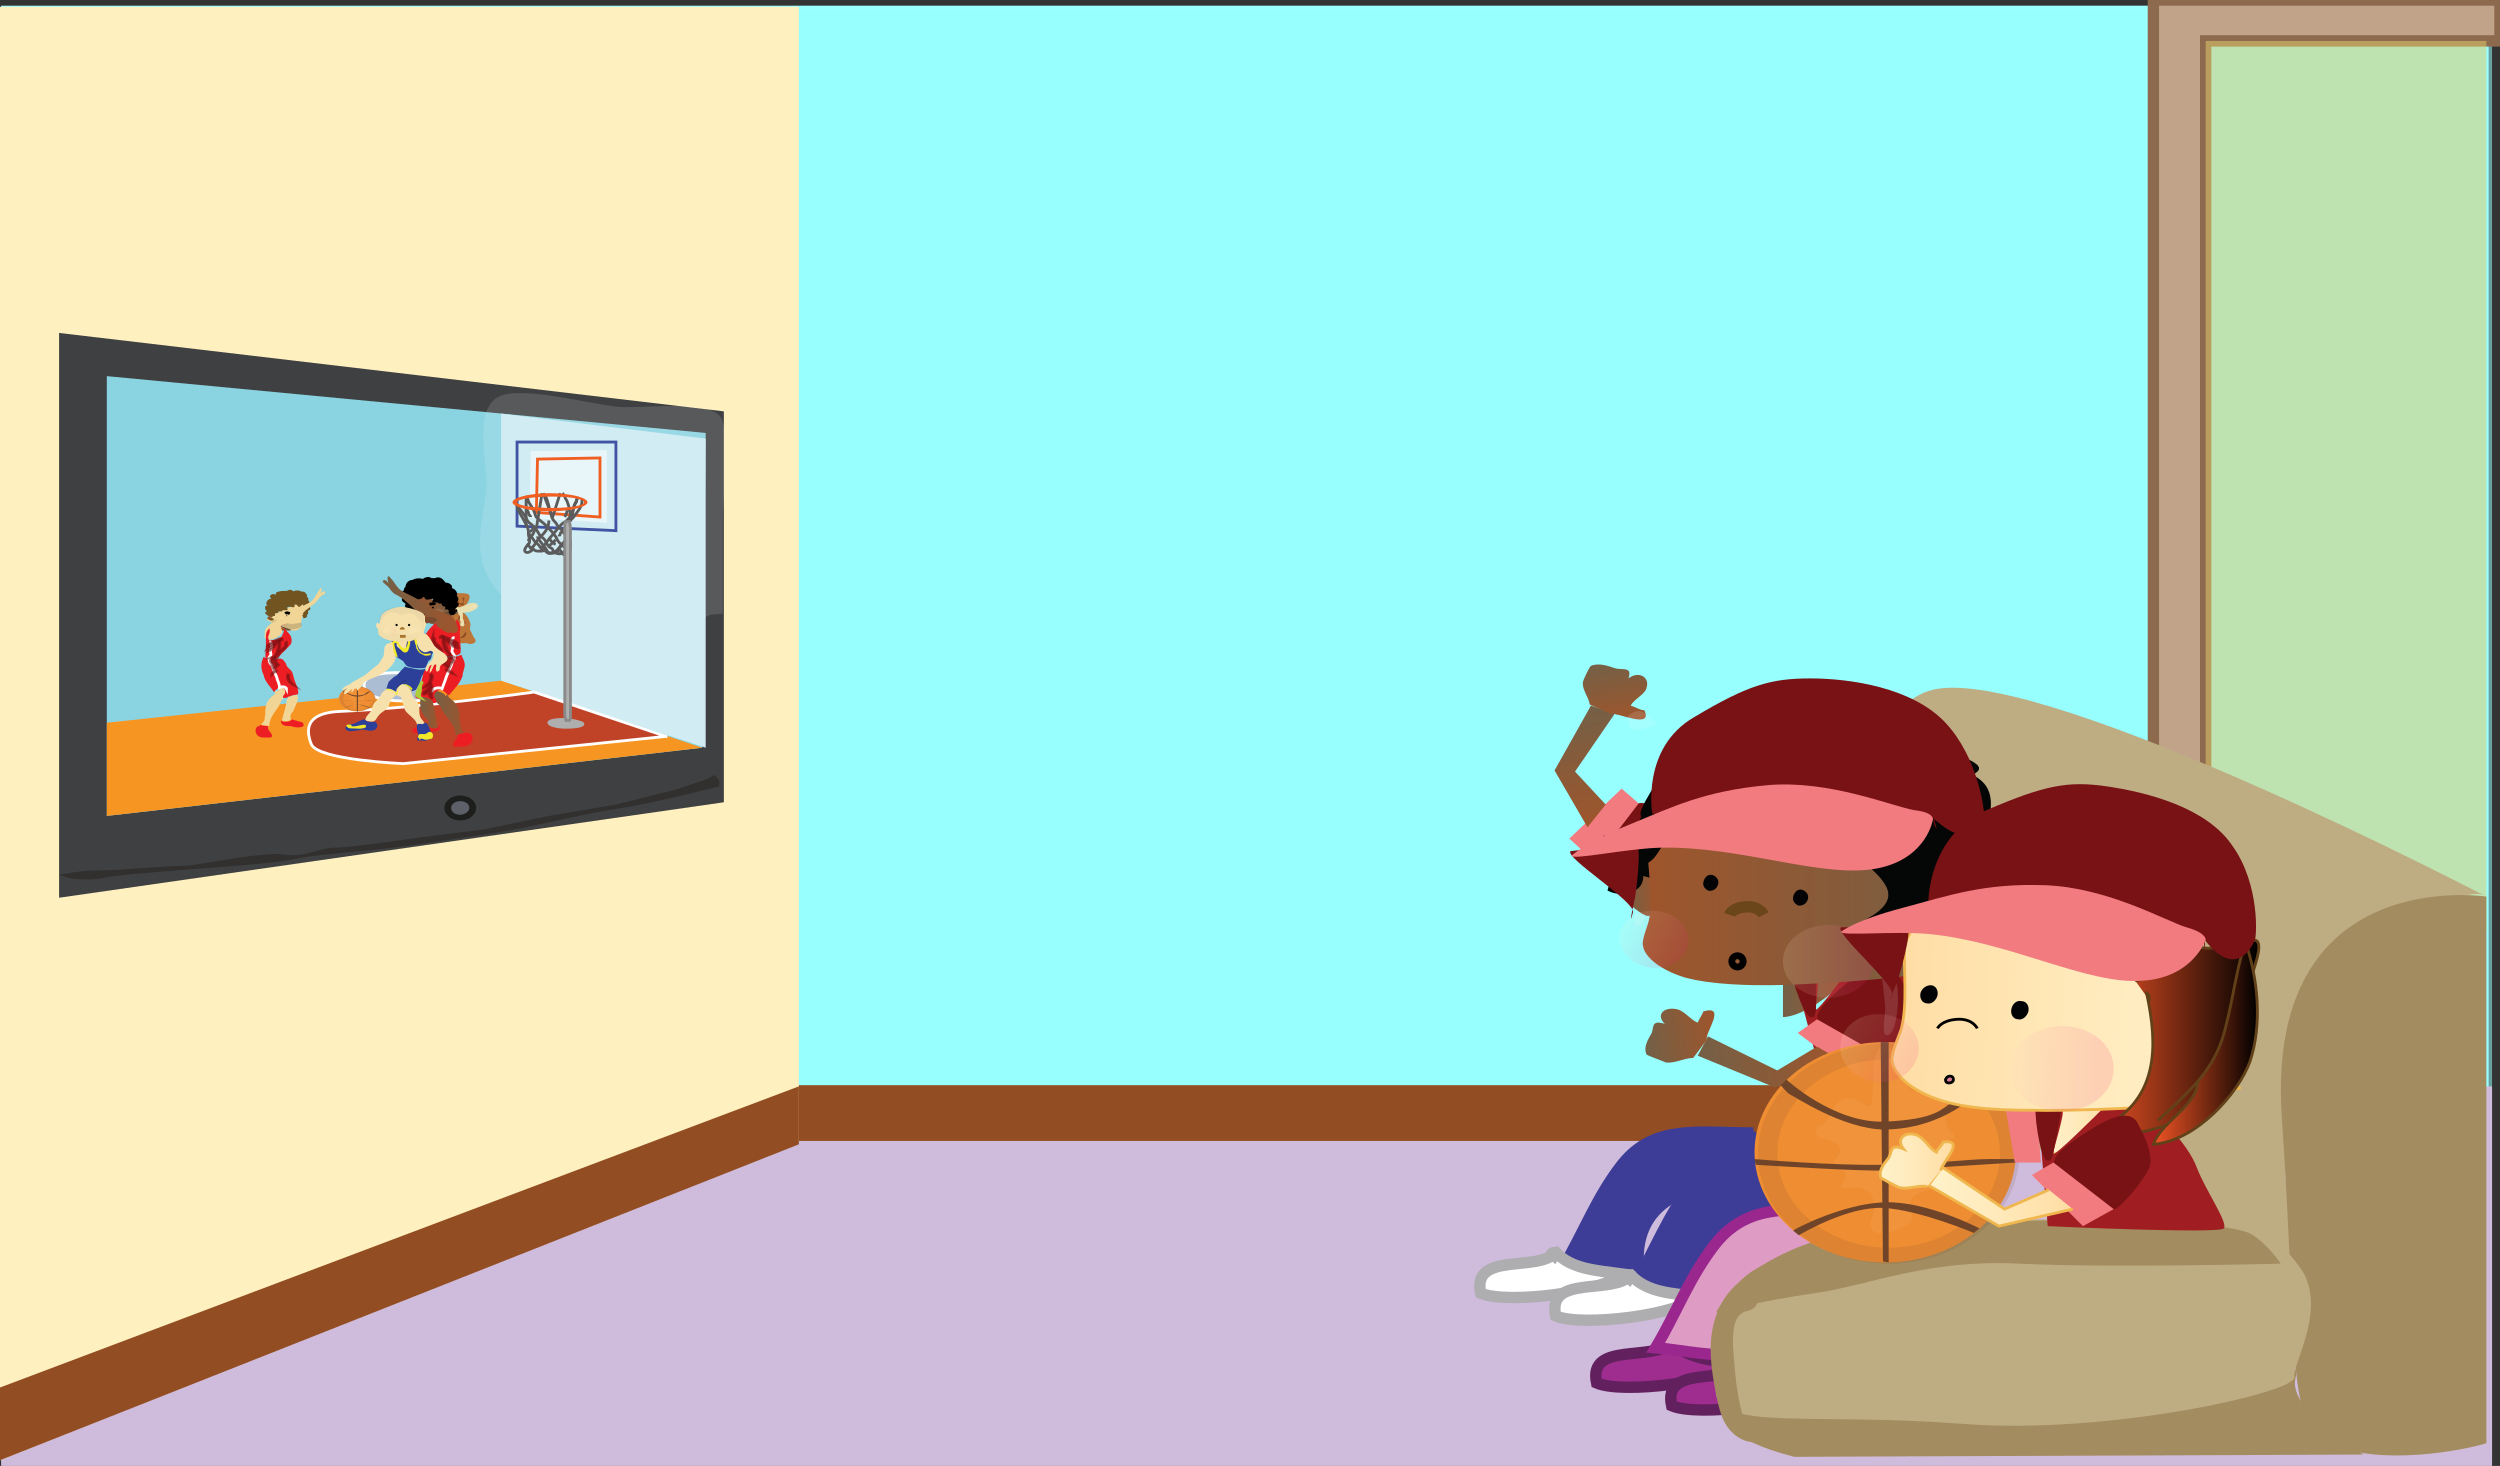 <svg xmlns="http://www.w3.org/2000/svg" version="1.0" viewBox="0 0 220 129"><rect x="0" y="0" width="220" height="129" fill="#333333" stroke="none"/><switch><g><g fill="#9FF"><path d="M.4.7h218.4v127.7H.4z"/><path d="M219 128.6H.1V.5H219v128.1zM.7 128.2h217.9V.9H.7v127.3z"/><path d="M.9.9h218.4v127.7H.9z" opacity=".54"/></g><path fill="#CFBBDB" d="M.1 95.6h219.2V129H.1z"/><path fill="#924E22" d="M218.6 100.4H70.3l-.9-4.9h149.2z"/><path fill="#FFF0BF" d="M70.3 100.4L0 128.5V.6h70.3z"/><path fill="#3F4042" d="M63.7 36.2L5.2 29.3V79l58.5-8.4z"/><path fill="#8AD3E1" d="M9.4 33.1v38.7l52.4-6 .3-27.7z"/><path fill="#31302E" d="M63.3 68.7v.5s-5.9 1.5-8.6 1.9c-2.7.4-7.4 1.5-8.9 1.8-1.5.3-7.5 1.2-10.5 1.6-2.9.4-7.7.7-9.4 1.1-1.7.4-8.1.8-10.4 1-2.3.2-5.4.4-6.6.7-1.2.2-2.7 0-2.7 0l-1-.3s1.6-.4 3.5-.4c1.8 0 5.5-.4 7.4-.4 1.8-.1 7.1-1.3 8.9-1 1.9.3 3-.6 4.4-.6 1.4 0 7.5-.9 7.5-.9l5.6-.7 5.8-1.2 5.9-1 5.2-1.3 2.7-.9.8-.4.4.5z"/><path fill="#FFF" d="M62.5 54.1c-3.6 1.7-5.1 2.2-9.5 1.4-3.8-.8-8-1.3-9.8-4.3-1.7-2.8-.7-5.3-.4-8.2.2-1.9-1.3-6.9 1.1-8.1 1.9-1 8.2.7 10.5.9 2.2.2 7.9-.7 9 .9.9 1.2.2 7.3.2 8.9V54" opacity=".13"/><ellipse cx="40.5" cy="71.1" fill="#1E1E1D" rx="1.4" ry="1.1"/><path fill="#5D6069" d="M39.7 71.1c0 .4.4.6.8.6s.8-.3.8-.6c0-.4-.4-.6-.8-.6-.5 0-.8.3-.8.6z"/><path fill="#F79522" d="M9.4 71.8l52.4-6-17.7-5.9-34.7 3.7z"/><path fill="#D1ECF2" d="M44.1 59.9V36.4l18 2.2v27.2z"/><path fill="none" stroke="#4153A3" stroke-width=".25" d="M45.5 38.9h8.7v7.8l-8.7-.4z"/><path fill="#C04327" stroke="#FFF" stroke-width=".25" d="M58.6 64.8l-23.1 2.4s-7.5-.3-8.1-1.7c-.6-1.5-.3-2.8 2.6-2.9 7-.3 17-1.7 17-1.7l11.6 3.9z"/><path fill="#FFF" d="M53.4 39.6l-6.7.1-.1 5.9 6.8.4z" opacity=".5"/><path fill="none" stroke="#F05E22" stroke-width=".25" d="M52.8 40.3l-5.5.1-.1 4.7 5.6.4z"/><g fill="none" stroke="#5B5B5B" stroke-width=".25"><path d="M46.3 43.8v2.5m1.4-2.9l-.5 3.1m.6-3.1l.8 2.1m.7-2.1l-.7 2.2m-2.3-1.9c.1 0 .2.5.3.6.1.2.3.4.4.7.1.2.1.5.3.6.2.2.5.4.7.6.4.4.8.8 1 1.2.1.3.3.4.5.6l.3.3.3.3"/><path d="M50.9 43.8c-.1 0-.2.4-.3.5-.1.2-.1.4-.2.6-.1.4-.4.9-.8 1.1-.2.1-.3.3-.5.5s-.3.4-.5.6c-.2.2-.3.4-.5.6-.1.2-.4.4-.5.6"/><path d="M49.5 43.4c.1.1.1.2.2.3 0 .1.1.2.2.4.1.3.2.5.2.8.1.2.1.5.1.7 0 .3-.2.5-.2.8 0 .1.1.2.1.4s0 .2-.1.4c-.2.3-.4.5-.6.8-.2.3-.4.5-.7.6-.3.1-.7.1-.8-.3"/><path d="M45.5 44.4c0 .5.3.8.5 1.2.2.4.5.8.5 1.2 0 .2 0 .4.1.6v.3c0 .1-.1.2-.2.3-.1.1-.4.5-.1.6.2.1.6-.2.6-.3.2.2.3.2.6.2.2 0 .5 0 .4-.3 0 .2.5.7.6.4v.1c.2 0 .5-.1.6-.2 0 .1 0 .1-.1.2.7.2.9-.5 1-1 .1-.3-.1-.4-.3-.7-.1-.1-.2-.2-.3-.4l-.3-.3c-.1-.1-.1-.2-.2-.3-.1-.1-.2-.2-.3-.4-.1-.2-.1-.5-.2-.7-.1-.2-.1-.5-.2-.7 0-.1-.2-.6-.3-.7m2 3.1c0-.2.1-.5.2-.7.2-.2.4-.4.6-.7.3-.4.6-.8.5-1.3"/><path d="M50.8 43.8c-.1.1 0 .3-.1.4-.1.2-.2.3-.2.5-.1.3-.1.6-.2.9m-3.8 2c0-.2.3-.4.4-.6.1-.2.2-.4.2-.6"/><path d="M45.5 44.5c.3.4.6.7.8 1.1.1.2.2.4.4.5.2.2.4.3.5.5.1.2.2.3.3.5.2.2.4.3.5.5.1.2.2.4.3.5.1.1.2.1.3.2.1.1 0 .2.2.2m-2.3-1.6c0 .1.2.2.3.4.1.1.2.3.3.4.1.1.3.2.4.4.1.1.2.3.2.4m.6.2c-.1 0-.1-.2-.2-.3-.1-.2-.2-.3-.3-.4-.1-.2-.5-.6-.5-.8"/><path d="M46.8 48.3c0-.1.3-.4.4-.6.1-.2.3-.4.5-.6.4-.4.6-.8.6-1.3m1.3 2c-.2.1-.3.3-.4.4-.1.1-.2.3-.3.5m1.1-2.5c0 .2-.4.3-.4.5m-1.2 1.4c-.1-.1.1-.2.2-.3l.3-.3m-2.2-2c0-.1-.2-.2-.2-.4-.1-.1-.1-.3-.2-.4m2 2.6c.1.2.3.5.6.6m.8-2.4c.1-.2.2-.4.2-.6m-.7 3.5c.2 0 .2.3.4.4.2.1.4.1.5-.1.1-.3.1-.8.1-1.1m-3.4.7c-.1 0-.2-.2-.2-.2-.1-.1-.1-.2-.2-.3m2.8-.6c0-.1.1-.1.1-.2s.1-.2.1-.2m-2.8 0c.2-.1.3-.2.3-.4"/></g><path fill="#AEAEAF" stroke="#AEAEAF" stroke-width=".25" d="M51.3 63.7c0 .2-.7.3-1.5.3s-1.5-.2-1.5-.4.7-.3 1.5-.3c.8.1 1.5.3 1.5.4z"/><path fill="#AEAEAF" stroke="#8B8A8B" stroke-width=".25" d="M50.2 62.8c0 .4 0 .6-.1.6h-.3s-.1-.3-.1-.6V46.5c0-.4 0-.6.1-.6h.3s.1.3.1.6v16.3z"/><path fill="#F05E22" d="M48.4 43.4c-1.8 0-3.3.4-3.3.8s1.5.8 3.3.8c1.8 0 3.3-.4 3.3-.8s-1.5-.8-3.3-.8zm.2 1.3c-1.5 0-3.1-.2-3.1-.5s1.6-.5 3.1-.5 2.8.2 2.8.5-1.3.5-2.8.5z"/><path fill="#ABBDD3" stroke="#FFF" stroke-width=".25" d="M38.4 61.5l-3.1-2.3s-3.8-.2-3.2 1.4c.8 1.7 6.3.9 6.3.9z"/><path fill="#BD7638" d="M40.6 53.6c.2-.1.4-.3.5-.5.1-.1.3-.5.2-.7-.1-.2-.5-.2-.7-.2h-.7c-.2 0-.5.1-.6.3-.1.1-.1.2-.2.3-.1.1-.3.2-.4.3-.5.6 1.1.3.7.7-.2.2-.5.2-.7.4-.1.2 0 .4 0 .7 0 .2-.1.4-.2.6 0 .1-.1.1-.1.1v.2c0 .1-.1 0-.2.1s-.1.1-.1.2c-.1.1-.2.1 0 .2h.3c.3 0 .5 0 .7.1.4.1.9.2 1.4.2h.6c.2.1.3.1.6 0 .2-.1.2-.3 0-.5l-.3-.6c-.1-.2 0-.3 0-.5s-.1-.4-.2-.6c-.1-.2-.2-.3-.4-.5-.1.1-.3-.1-.2-.3"/><path fill="#8D4C21" d="M39.8 54.5c0-.1.1-.3 0-.4-.1-.2-.3.2-.4 0 .2-.1.5-.1.7-.3 0 .1-.1.2-.2.3 0 .1 0 .2-.1.4m.3.6c0-.2.1-.3.2-.5 0-.2.1-.3.1-.5.1.1.1.2.2.4s.3.2.4.4c-.2 0-.4-.4-.5-.5-.2.2-.2.4-.4.7m-.5-1.8c.1-.2-.1-.4-.2-.5.3-.1.3.5.2.5m.6 0c.1-.2 0-.5 0-.7.1.1.1.5.4.5.3 0 .1-.3.1-.5.3-.1.1.2.1.3v.4c-.1 0-.3-.1-.4-.2 0 .2-.1.3-.2.2"/><path fill="#FDF8E3" stroke="#E9DFAF" stroke-width=".25" d="M40.3 53.6c-.3-.2-.5-.3-.8-.4-.2-.1-.8-.2-.7.2.1.3.6.3.8.3.1 0 .8.2.7-.1-.1 0-.4 0-.6-.1-.2-.1-.6-.1-.7-.2.2-.1.7.1.8.2.2.1.6.3.8.2"/><path fill="#FDF8E3" stroke="#E9DFAF" stroke-width=".25" d="M40.4 53.8c.3 0 .6 0 1-.1.2-.1.8-.3.4-.5-.3-.1-.6.1-.9.2-.1.1-.8.2-.6.4l.6-.3c.2-.1.5-.3.7-.2-.1.2-.6.3-.8.3-.2 0-.7.1-.8.3"/><path fill="#FDF8E3" stroke="#E9DFAF" stroke-width=".25" d="M40.4 53.6c.2.1 0 .2-.1.2-.2-.1 0-.3.1-.2m0 .2c.3.1.2.3.2.6 0 .1.1.2.1.3 0 .1.1.3 0 .3-.2 0 0-.2 0-.2 0-.1-.1-.2-.1-.3v-.3c-.1-.2-.2-.3-.2-.4"/><path fill="#8D4C21" d="M41 55.6c-.2.2-.4.7-.8.4.2.1.4.2.6.1.2-.1.3-.4.2-.5m-1.8.1c0-.3-.1-.8.4-.8-.2.1-.4 0-.6.2-.1.2.1.5.2.6"/><ellipse cx="31.4" cy="61.5" fill="#EE8D32" rx="1.6" ry="1.1"/><path fill="#6F4428" d="M31.5 60.4c-.9 0-1.6.5-1.6 1.1 0 .6.7 1.1 1.6 1.1.9 0 1.6-.5 1.6-1.1 0-.6-.8-1.1-1.6-1.1zm0 2.1c-.7 0-1.3-.4-1.3-1 0-.5.6-1 1.4-1 .7 0 1.3.4 1.3 1-.1.5-.7 1-1.4 1z" opacity=".13"/><path fill="#FBB873" d="M32.1 61.3c.1-.1-.1-.1-.1-.2s.1-.1 0-.1-.1 0-.2-.1c-.2 0-.1-.1-.2-.2 0-.1-.1-.2-.2-.3-.2-.1-.2.3-.2.4 0 .1 0 .2-.2.1-.1-.1-.3 0-.3.1s0 .1-.1.1c0 0-.1 0-.1.1s.3 0 .3.2l-.1.1s.1 0 .1.1c0 0-.1.1 0 .1h.2c.1 0 .2.1.2.2s-.1.2 0 .3c.1 0 .3 0 .4-.1.2-.1 0-.1.1-.3.1-.1.1-.1.2-.1s.1-.1.1-.2 0-.3.2-.3c.1.1 0 .1-.1.1V61c0-.1 0 0-.1-.1-.1 0-.3-.1-.3-.2v-.1s-.1-.1-.2-.1" opacity=".14"/><path fill="#6F4428" d="M31.4 60.4v2.2h.1v-2.2z"/><path fill="#6F4428" d="M30.2 60.8s.6.4 1.2.4.7-.1.8-.2c.1-.1.4-.2.4-.2s-.4.5-1.2.5c-.5 0-1.1-.4-1.2-.4v-.1zm-.4.8s1 .1 1.6.1c.6 0 1-.1 1.2-.1h.3s-1.3.1-1.6.1c-.2 0-1.5-.1-1.5-.1zm.6.7s.6-.3 1-.3 1.1.3 1.1.3h.1s-.6-.3-1.1-.3c-.6 0-1.2.3-1.1.3-.1 0 0 0 0 0z"/><path fill="#F6E1AD" d="M34.5 56.4c-.7.5 1.1 1.6 1.7.8.1-.1.1-.4.1-.6 0-.3-.1-.3-.5-.3-.5 0-1.2-.1-1.5.3"/><linearGradient id="a" x1="38.117" x2="39.271" y1="48.439" y2="48.439" gradientTransform="rotate(.81 -373.402 39.743)" gradientUnits="userSpaceOnUse"><stop offset="0" stop-color="#746046"/><stop offset="1" stop-color="#a0542b"/></linearGradient><path fill="url(#a)" d="M38.9 54.2c.1 0 .2.3.2.4 0 .1-.2.3-.4.4h-.5c-.2-.1-.2-.2-.3-.4.2 0 .3 0 .4-.1.3 0 .4-.2.6-.3"/><linearGradient id="b" x1="229.155" x2="233.124" y1="-17.143" y2="-17.143" gradientTransform="matrix(-.951 .259 .244 .966 262.152 9.964)" gradientUnits="userSpaceOnUse"><stop offset="0" stop-color="#746046"/><stop offset="1" stop-color="#a0542b"/></linearGradient><path fill="url(#b)" d="M36.1 52.3s0 .8.1 1c.1.2.3.6.3.9v.4s.3.2.6.3c.3 0 .7-.1.9-.1.3-.1 1.5-.4 1.6-.5.1-.1.2-.2.3-.2 0 0 .5-.1.4-.2-.1-.1-.2-.3-.3-.3-.1 0-1.3-.7-1.8-.8-.5-.1-1.1-.6-1.4-.6-.3 0-.7.1-.7.1z"/><linearGradient id="c" x1="231.059" x2="230.769" y1="-15.789" y2="-16.671" gradientTransform="matrix(-.951 .259 .244 .966 262.152 9.964)" gradientUnits="userSpaceOnUse"><stop offset="0" stop-color="#ec1475"/><stop offset="1" stop-color="#fff5cb"/></linearGradient><path fill="url(#c)" d="M39.1 53.9c.1.2-.1.5-.4.6-.3.1-.6-.1-.7-.3-.1-.2.1-.5.4-.6.4-.1.7.1.7.3z" opacity=".13"/><path fill="#050506" d="M36.9 53.5c0 .1.1.1.1.1.1 0 .1-.1.1-.1 0-.1-.1-.1-.1-.1-.1 0-.1.1-.1.1zm1.1 0c0 .1.1.1.1.1l.1-.1c0-.1-.1-.1-.1-.1-.1 0-.1 0-.1.1z"/><path fill="none" stroke="#050506" stroke-width=".25" d="M37.4 54.1s-.1-.1-.1-.2 0-.1.1-.1.3.1.3.1"/><linearGradient id="d" x1="388.744" x2="389.815" y1="6.621" y2="6.621" gradientTransform="rotate(-11.666 449.237 1748.274)" gradientUnits="userSpaceOnUse"><stop offset="0" stop-color="#746046"/><stop offset="1" stop-color="#a0542b"/></linearGradient><path fill="url(#d)" d="M38.8 54.5l-.1.1-.3.2s-.2.1-.3.1h-.2c-.1 0-.1-.1-.1-.1"/><path fill="#010101" d="M36.6 54.2c.3 0 .7.1 1 .1.3 0 .4 0 .6-.1.5-.3 1.1-.5 1.6-.2.1.4-1.4.7-1.8.8-.5.1-1.8.1-1.4-.6" opacity=".16"/><linearGradient id="e" x1="660.797" x2="661.241" y1="-225.79" y2="-225.79" gradientTransform="rotate(-19.265 1173.776 1743.839)" gradientUnits="userSpaceOnUse"><stop offset="0" stop-color="#746046"/><stop offset=".973" stop-color="#a0542b"/><stop offset="1"/></linearGradient><path fill="url(#e)" d="M39.8 53.5c.1-.2.9.4.1.4"/><path fill="none" stroke="#000" stroke-width=".25" d="M37.1 53.3c-.1-.1-.3-.1-.5 0m1.7-.1c-.1-.1-.3-.1-.5 0"/><path stroke="#000" stroke-width=".25" d="M36.2 52.4c-.1 0-.1.1-.1.2.2 0 .2 0 .3-.1 0-.1 0-.1.1-.1.2 0 .1.1.1.1.1.1 0 .2.3.1.2 0 .2-.2.4-.2.3 0 .1.1.2.2s.2 0 .4 0c.4-.1.4 0 .3.3h.4c.1 0 0 .1.1.1h.3v.2c.1.1.2 0 .3.1v.2h.2c0 .1 0 .1.1.1l.1-.1h.2c.2-.1.6-.4.1-.4.2-.2.4-.6-.1-.6.5-.1 0-.8-.4-.6.5-.3-.3-.7-.5-.4.2-.1 0-.3-.1-.4-.2-.2-.4-.2-.6-.1H38c-.1 0-.2-.1-.3-.1-.2 0-.5.1-.4.3 0-.3-1.2-.2-.9.1.3-.1-.1-.2-.3-.1-.2.1-.3.3-.3.5-.1.1-.2.2-.1.3-.2.1-.3.2-.1.4.1.2.3.1.5.1"/><path stroke="#000" stroke-width=".25" d="M36.1 52.6c-.1-.3-.7 0-.6.2 0 .1.2.1.3.3.1.1-.2.3.1.3-.2.2.1.3.4.3.1-.1.1-.2.1-.3h-.1c0-.3.2-.8-.2-.8"/><circle cx="39.8" cy="53.8" r=".2" stroke="#040405" stroke-width=".25"/><path fill="#EC1E24" d="M37.5 63.8c-.2.1-.5.2-.7.2-.3 0-.6.1-.5.4.4.3 1 .1 1.4 0 .2 0 .6 0 .8-.1.2-.1.3-.3.2-.5-.2.3-.5.2-.7.2-.2 0-.3-.1-.5-.2"/><path fill="#2D4099" d="M34 60.6l1.1.5s-.3-.3-.2-.5c.2-.2.4-.4.5-.4.1 0 .8.5.8.6 0 .1.4-.1.4-.1l.3-.5s.2-.8.3-.8c.1-.1.3-.6.3-.6s-.2.2-.8.1c-.6-.1-.9-.2-1-.2-.1-.1.1-.2-.1 0l-.3.3c-.1.1-.4.5-.5.5-.1 0-.6.5-.6.5l-.2.6z"/><path fill="#2D4099" d="M35.9 55.7s-.1 1.4-.3 1.5c-.2.1-.8-.3-.7-.5l.1-.1s-.5-.3-.5-.2c-.1.1-.1.4 0 .6.1.2.2.7.2.7s.7.4.8.5c.1.2.3.4.3.4s.3.2 1 .2c.5 0 .6 0 .7-.1.1-.1 0-.2.1-.3.1-.1 0-.2.2-.3l.1-.1s.1-.2.1-.4c.1-.2.2-.2 0-.3-.2-.1 0-.2-.2-.1s-.7.2-.9-.2c-.3-.4-.5-1.1-.4-1.2.1-.1.1-.2.3-.2.1 0 .8.1.8.2s-1.1-.5-1.2-.5h-.3l-.2.4z"/><path fill="#F6E1AD" d="M34.3 56.6c-.5 0-.5.6-.5.8 0 .4-.2.6-.4.9-.2.3-.6.5-.8.7-.3.3-.6.5-1 .7-.3.2-.6.3-.8.5-.2.1-.7.3-.7.5.2 0 .4-.1.5-.2-.1.2-.4.3-.3.6.2 0 .6-.4.7-.5 0 .1-.1.2-.1.3.1 0 .1 0 .2-.1 0-.1.1-.1.1-.2h.2c0 .1 0 .1.1.2 0-.2.2-.2.3-.4.1-.1.1-.2.3-.4.3-.2.7-.3 1.1-.5.7-.3 1.4-.9 1.6-1.5.1-.5-.3-1-.2-1.5h-.2m-.3 4.1c-.3.2-.5.3-.6.6-.1.2-.3.4-.5.6-.2.2-.2.4-.3.7-.1.2-.7.7-.5.9.1.1.3.1.5.1.4 0 .4-.3.6-.5.2-.3.5-.4.7-.6.3-.2.2-.5.4-.8.2-.2.5-.4.6-.7-.3 0-.4-.3-.9-.3.1.1 0 0 0 0"/><path fill="#F6E1AD" d="M35.2 61.3c-.8-.1 0-1.7.8-.8.2.3.2.6.4.9.3.3.5.6.5 1s0 .7.3 1c.4.5.3.5 0 .6-.3.1-.5-.2-.6-.5-.2-.3-.5-.5-.8-.8-.3-.3-.2-.6-.4-.9 0-.2-.1-.5-.2-.5"/><path fill="#2D4099" d="M36.8 65.2c-.2-.1 0-.3 0-.5s-.1-.3-.1-.5-.1-.4.1-.5h.3s0 .1.1 0c.1 0 .1-.1.2-.1.3 0 .4.6.5.8 0 .1.1.5 0 .6-.1.1-.5.2-.6.2-.1 0-.3-.1-.5 0M33 63.5c-.2.1-.9 0-.9-.2-.3 0-.7.3-1 .4-.2 0-.4 0-.6.2-.2.2-.1.3.1.4.2.1.5 0 .7 0 .3 0 .4-.1.6-.1.2 0 .4.1.6.1.2 0 .5 0 .6-.2.2-.1.1-.5-.1-.6h-.7"/><path fill="#F2EA29" d="M36.9 64.6c-.1 0-.1 0 0 0h.5c.1 0 .3-.2.4-.2.3 0 .4.4.2.6-.1 0-.3.1-.5.1s-.3-.1-.4-.1c-.2 0-.2.3-.2 0-.2-.1-.1-.3 0-.4m-5.9-.8c-.1 0-.1.1-.1.1.5.1.9-.2 1.3-.1v.2c-.4.2-.8.1-1.2.1-.2 0-.4 0-.5-.2-.1-.1.1-.2.5-.1h-.1"/><linearGradient id="f" x1="33.798" x2="40.406" y1="53.248" y2="53.248" gradientUnits="userSpaceOnUse"><stop offset="0" stop-color="#746046"/><stop offset="1" stop-color="#a0542b"/></linearGradient><path fill="url(#f)" d="M38.7 53.8c-.4-.2-.8-.3-1.1-.5-.3-.3-.7-.5-1.1-.7-.5-.3-1.1-.5-1.4-.8-.3-.3-.4-.6-.7-.9-.1-.1-.2-.3-.3-.1 0 .4.1.5.1.6 0-.1-.3-.5-.5-.3-.1.1.2.3.3.4.3.2.4.6.8.8.4.2.7.4 1 .7.3.2.5.5.8.7.4.2.7.4 1.1.5.2.1.4.1.6.2.3.1.1.2 0 .4-.2.6 1.2 1.3 1.8 1 .3-.1.2-.3.2-.5s0-.4-.2-.6c-.2-.5-.8-.7-1.4-.9z"/><path fill="#EC1E24" d="M38.4 54.8c-.3.2-.6.5-.8.8-.2.3-.1.6.2.9.2.2.5.4.7.6.1.1.2.2.4.3.1.1.3.3.4.3.3.1 1 0 1.2-.2.1-.2 0-.8 0-1.1 0-.3-.1-.7 0-1 0-.4 0-.5-.3-.9-.2.2.1.6.1.8 0 .4-.1.4-.6.4-.4 0-.6-.1-.8-.3-.3-.2-.5-.2-.5-.6"/><linearGradient id="g" x1="30.486" x2="33.498" y1="54.279" y2="54.279" gradientTransform="matrix(1.012 .023 -.022 .999 8.404 7.722)" gradientUnits="userSpaceOnUse"><stop offset="0" stop-color="#746046"/><stop offset="1" stop-color="#a0542b"/></linearGradient><path fill="url(#g)" d="M39.4 61c-.1.3.3.5.5.7.3.3.4.5.5.9.1.4 0 .7.1 1.1 0 .2.1.3.1.5.1.1.2.2.3.4-.3.1-.6 0-.8.1 0-.7-.5-1.3-1-1.9-.2-.3-.3-.7-.6-.9-.3-.3-.5-.5-.6-.8-.2-.6 1.4-.2 1.3.2"/><path fill="#EC1E24" d="M40.6 57.6c.1.3.3.6.3.9 0 .3-.2.7-.2 1-.2.6-.7 1.1-1.2 1.7-.3-.2-.6-.7-1-.4-.2.1-.3.3-.3.4 0 .2.2.3.2.5 0 .4-.8 0-1.1-.1-.1 0-.6-.1-.7-.2-.1-.1 0-.4.1-.5.1-.3.3-.6.4-1 .1-.3.1-.7.3-.9l.3-.3c.1-.2.2-.3.3-.5.1-.1.2-.3.4-.4.2-.1.4 0 .6 0 .5 0 1.1.1 1.6-.2-.1.1 0 .1.1.1m.4 6.8c.7-.1.7 1.2-.4 1.2-.4 0-1 .1-.8-.3.1-.3.4-.4.4-.8.3 0 .7-.2 1-.1"/><linearGradient id="h" x1="36.914" x2="38.632" y1="62.694" y2="62.694" gradientUnits="userSpaceOnUse"><stop offset="0" stop-color="#746046"/><stop offset="1" stop-color="#a0542b"/></linearGradient><path fill="url(#h)" d="M37.1 61.4c-.2.1-.1.7-.1.9.1.3.2.5.4.8l.3.3c.1.1-.1.4 0 .5.1.2.7.3.9.1-.2-.2-.2-.6-.2-.8-.1-.3-.1-.6-.2-.9 0-.2-.1-.3-.1-.5-.1-.2-.1-.2-.3-.3-.1-.1-.9-.3-.9 0"/><path fill="none" stroke="#FFF" stroke-miterlimit="10" stroke-width=".25" d="M40 56.1c-.2 0-.3.3-.3.4-.1.2.1.3.1.4.1.2-.1.3 0 .5s.2.2.2.4-.1.3-.2.5-.1.4-.2.5c-.1.3-.3.6-.4 1-.1.3-.2.5-.3.8-.2-.1-.6-.1-.8.1v-.1"/><path fill="#710F11" stroke="#710F11" stroke-miterlimit="10" stroke-width=".25" d="M39 55.9c-.1.4 0 1.5.7 1.7m-1.8 1.7c0 .2 0 .5-.1.7-.1.2-.3.3-.5.5.3-.1.5-.2.6-.5.1-.2.3-.6 0-.7m1.3-.3c.3 0 .4.2.7.3-.1-.1-.6-.5-.7-.3" opacity=".54"/><path fill="#710F11" stroke="#710F11" stroke-miterlimit="10" stroke-width=".25" d="M38.8 55.9c.5.4.7.9 1.4 1.1-.1-.2-.4-.4-.7-.5.2.2.5.3.8.4-.1-.2-.5-.3-.7-.5.2.1.5.3.7.3 0-.2-.6-.4-.8-.5-.2-.1-1-.4-.7 0M37.2 61c.3-.3.8-.5.7-.9.1.3.2.5.1.7 0 .2-.1.5.1.7-.1-.1-.3-.2-.3-.3-.1-.1.1-.2 0-.3-.3.1-.5.3-.6.1m1.7-2.5c.3-.2.4.3.6.3.1-.1.1-.4.3-.5.2-.2.2-.2 0-.4h-.1c0-.1.2-.1.2-.1-.2-.1-.5-.1-.7 0 .1.2.1.3 0 .4l-.3.3" opacity=".54"/><path fill="none" stroke="#ABCF37" stroke-miterlimit="10" stroke-width=".25" d="M37.2 60c-.2.2-.2.4-.2.7 0 .2-.2.5 0 .7-.5-.2-.3-.3-.2-.7.1-.2.2-.6.4-.7"/><path fill="#710F11" stroke="#710F11" stroke-miterlimit="10" stroke-width=".25" d="M38.3 56.1c-.3.5.5.7.6 1.2-.2-.2-.5-.4-.7-.6-.2-.3-.2-.4-.1-.7v.3" opacity=".54"/><path fill="#F2EA29" d="M36 55.7h.2c0 .3-.1.5-.1.8 0 .2-.1.6-.2.8-.3.3-.5 0-.7-.2-.1-.1-.2-.6-.5-.5 0 .4.2.8.3 1.2-.3.1-.4-.6-.4-.8-.1-.5-.1-.5 0-.6.4 0 .4 0 .5.2.1.2.4.6.6.4.2-.2.2-.5.2-.7-.1-.1 0-.6.1-.6"/><path fill="#F6E1AD" d="M36.8 55.9c.6-.7 1.1.4 1.4.9.2.3.6.5.9.7.4.4.4.6-.1.9-.2.1-.3.2-.3.4 0 .1 0 .3-.3.3 0-.2.2-.4.2-.6 0 .1-.1.4-.2.5-.1-.1 0-.3 0-.5-.3-.2-.3.6-.6.7 0-.2.1-.5.2-.7-.4.1-.2.6-.5.6-.2-.3.1-.6.4-.9.2-.2.4-.8.1-.9-.2-.1-.3.1-.6.1-.2 0-.4-.2-.5-.3-.1-.1-.1-.3-.2-.5-.1-.1-.2-.3-.2-.5 0-.1-.1-.4.1-.4"/><g fill="#F6E1AD"><path d="M33.4 55.1s-.2.1-.1.7c0 .1.5.5 1.2.6.8.1 1.1.1 1.7 0 .3-.1.6-.2.8-.4.2-.1.3-.2.3-.4s.1-.3.1-.3v-1c0-.5-1.3-.8-2-.9-.7 0-1.9.4-1.9 1-.1.1-.1.7-.1.7z"/><path d="M33.4 54.9l-.2-.1c-.1.1-.1.2-.1.3 0 .1.2.3.2.3h.2v-.5zm-.1.6h.1m-.1 0h.1"/></g><path fill="none" stroke="#A7762B" stroke-miterlimit="10" stroke-width=".25" d="M35.3 55.4s0-.1.1-.1.1.1.1.1"/><linearGradient id="i" x1="557.757" x2="557.296" y1="1170.9" y2="1170.9" gradientTransform="matrix(2.73 .009 -.008 2.208 -1477.805 -2535.216)" gradientUnits="userSpaceOnUse"><stop offset="0" stop-color="#ec1475"/><stop offset="1" stop-color="#fff5cb"/></linearGradient><path fill="url(#i)" d="M33.7 55.6c0 .3.3.5.6.5s.6-.2.6-.5-.3-.5-.6-.5-.6.2-.6.5z" opacity=".1"/><circle cx="34.9" cy="55" r=".1" fill="#030305"/><circle cx="36" cy="55" r=".1" fill="#030305"/><path fill="#F6E1AD" d="M37.2 54.8l.2-.1c.1.1.1.2.1.3 0 .1-.2.3-.2.3h-.2l.1-.5z"/><linearGradient id="j" x1="1971.159" x2="1970.697" y1="3047.383" y2="3047.383" gradientTransform="matrix(-2.73 .002 -.001 -2.208 5418.5 6781.295)" gradientUnits="userSpaceOnUse"><stop offset="0" stop-color="#ec1475"/><stop offset="1" stop-color="#fff5cb"/></linearGradient><path fill="url(#j)" d="M37.2 55.6c0-.3-.3-.5-.6-.5s-.6.2-.6.5.3.5.6.5.5-.2.6-.5z" opacity=".1"/><path fill="#020202" d="M33.4 54.9c0 .6-.5.9.4 1.3.5.2 1.1.4 1.6.3.5-.1 1.1-.1 1.5-.5.4-.3.5-1 .3-1.3-.2.4.1.8-.6 1-.4.1-.8.1-1.3.1s-.9 0-1.4-.1c-.4-.1-.5-.4-.5-.8" opacity=".02"/><path fill="none" stroke="#A7762B" stroke-miterlimit="10" stroke-width=".25" d="M35.2 56h.5"/><path fill="#020202" d="M33.5 54.7c-.3.3-.2-.2-.1-.4s.3-.5.5-.6c.5-.3.8-.3 1.4-.3.5.1 1 .1 1.5.3.4.2.8.7.4 1.1-.2-.1-.5-.5-.7-.7-.4-.3-1.1 0-1.1 0-.2 0-.7-.3-1.2-.2-.2.1-.6.6-.7.8" opacity=".04"/><path fill="#F2EA29" d="M36.5 56.3c0 .2 0 .3.1.5 0 .2.1.4.2.5.1.2.4.3.6.4.2 0 .6 0 .5-.2-.2 0-.4.1-.7 0-.2-.1-.3-.2-.4-.4-.1-.2-.1-.4-.1-.6 0 0 0-.4-.2-.2 0 0-.1.1 0 .2"/><path fill="#283070" d="M34.9 60.7c.1-.2.2-.4.4-.5.1-.2.4-.3.6-.4-.3 0-.5.2-.7.4-.1.1-.4.5-.3.6"/><path fill="#F2EA29" d="M34 60.7c.2 0 .4.1.5.1.2.1.3.2.4.4.1-.1.1-.1 0-.2s-.2-.1-.3-.2c-.1-.1-.8-.3-.6-.1m2.2.2c0-.2-.2-.5-.5-.6-.3-.2-.6.1-.7.3v.5c-.2-.2 0-.6.2-.7.1-.1.2-.2.4-.2s.3.1.5.2l.2.2c-.1.1-.1.2-.1.3.1 0 0 0 0 0"/><linearGradient id="k" x1="-575.462" x2="-574.046" y1="58.212" y2="58.212" gradientTransform="matrix(-.649 .015 .01 1 -348.438 5.605)" gradientUnits="userSpaceOnUse"><stop offset="0" stop-color="#746046"/><stop offset="1" stop-color="#a0542b"/></linearGradient><path fill="url(#k)" d="M24.6 54.9c-.1 0-.2.3-.1.3 0 .1.2.3.3.3h.4c.2-.1.2-.2.2-.3-.1 0-.2 0-.3-.1-.2-.1-.4-.2-.5-.2"/><path fill="#F1D596" d="M26.8 53.2s0 .7-.1.9c-.1.2-.2.5-.2.8v.3s-.2.2-.5.3c-.3 0-.6-.1-.7-.1-.2 0-1.2-.4-1.3-.5l-.2-.2s-.4-.1-.3-.2c0-.1.1-.3.2-.2.1 0 1-.6 1.4-.7.4-.1.9-.5 1.1-.5.3-.1.6.1.6.1z"/><linearGradient id="l" x1="834.437" x2="834.181" y1="-176.783" y2="-177.561" gradientTransform="matrix(.617 .259 -.159 .966 -517.842 9.964)" gradientUnits="userSpaceOnUse"><stop offset="0" stop-color="#ec1475"/><stop offset="1" stop-color="#fff5cb"/></linearGradient><path fill="url(#l)" d="M24.4 54.6c-.1.2.1.4.3.5.2.1.5-.1.5-.3.1-.2-.1-.4-.3-.5-.2-.1-.4.1-.5.3z" opacity=".13"/><circle cx="26.1" cy="54.2" r=".1" fill="#050506" transform="rotate(6.28 26.106 54.223)"/><path fill="#050506" d="M25.3 54.2c0 .1 0 .1 0 0-.1.1-.2 0-.1 0 0-.1 0-.1.1 0 0-.1 0 0 0 0z"/><linearGradient id="m" x1="-212.166" x2="-210.874" y1="-116.846" y2="-116.846" gradientTransform="matrix(-.635 -.202 -.131 .979 -124.628 126.95)" gradientUnits="userSpaceOnUse"><stop offset="0" stop-color="#746046"/><stop offset="1" stop-color="#a0542b"/></linearGradient><path fill="url(#m)" d="M24.7 55.1s0 .1.1.1c0 0 .2.2.3.2l.2.1h.2c.1 0 .1-.1.1-.1"/><path fill="#010101" d="M26.5 54.8c-.2 0-.5.1-.8.1-.2 0-.3 0-.5-.1-.4-.2-.8-.4-1.3-.1-.1.3 1.1.6 1.4.7.4 0 1.5 0 1.2-.6" opacity=".16"/><linearGradient id="n" x1="82.305" x2="82.823" y1="-427.228" y2="-427.228" gradientTransform="matrix(-.612 -.33 -.214 .944 -17.108 484.884)" gradientUnits="userSpaceOnUse"><stop offset="0" stop-color="#746046"/><stop offset=".973" stop-color="#a0542b"/><stop offset="1"/></linearGradient><path fill="url(#n)" d="M23.9 54.2c0-.2-.8.3 0 .4"/><path fill="none" stroke="#000" stroke-width=".25" d="M26 54c.1-.1.2-.1.4 0m-1.3 0c.1-.1.2-.1.4 0"/><path fill="#725421" d="M26.8 53.2c.1 0 .1.1.1.2-.1 0-.1 0-.2-.1 0 0 0-.1-.1-.1s0 .1-.1.1 0 .1-.2.1c-.1 0-.1-.2-.3-.2-.2 0 0 .1-.1.2s-.2 0-.3 0c-.4 0-.3 0-.3.3h-.4c-.1 0 0 .1-.1.1h-.3v.1c-.1.1-.2 0-.3.1v.2H24c0 .1 0 .1-.1.1l-.1-.1h-.2c-.1-.1-.5-.3-.1-.4-.2-.1-.3-.6.1-.5-.4-.1 0-.7.3-.6-.4-.3.2-.6.4-.3-.1-.1 0-.3.1-.3.3-.1.4-.1.6-.1h.2c.1 0 .2-.1.3-.1.1 0 .4.1.3.2 0-.2.9-.2.7.1-.2-.1.1-.2.3-.1.1.1.3.3.2.4.1.1.2.2.1.3.1.1.2.2.1.3-.1.1-.2.1-.4.1"/><path fill="#725421" d="M26.8 53.4c.1-.2.6 0 .5.2 0 .1-.2.1-.2.2s.1.2-.1.3c.1.2-.1.3-.3.3 0-.1-.1-.2-.1-.3h.1c-.1-.2-.2-.7.1-.7"/><ellipse cx="23.9" cy="54.5" fill="#725421" rx=".2" ry=".1"/><path fill="#EC1E24" d="M25.7 63.3c.2.1.4.1.6.2.2 0 .5.1.4.4-.3.2-.8.1-1.1 0-.2 0-.5 0-.7-.1-.1-.1-.3-.3-.1-.4.1.2.3.1.5.1s.3-.1.4-.2"/><path fill="#F1D596" d="M24.8 54.4c.3-.1.6-.2.9-.4.3-.3.5-.4.8-.6.4-.2.9-.4 1.1-.7.2-.3.3-.5.5-.8.1-.1.2-.3.2-.1 0 .3-.1.4-.1.5 0-.1.3-.4.4-.2.1.1-.2.3-.3.3-.2.2-.4.5-.6.7-.3.2-.5.4-.8.6-.2.2-.4.5-.7.6-.3.1-.6.3-.9.5-.1.1-.3.1-.5.2s-.1.2 0 .4c.2.5-.9 1.1-1.4.8-.2-.1-.1-.3-.1-.4 0-.1 0-.4.1-.5.4-.5.9-.7 1.4-.9z"/><path fill="#EC1E24" d="M25 55.3c.2.2.5.5.6.7.1.3.1.6-.1.8l-.6.6-.3.3-.3.3c-.2.1-.8 0-.9-.1-.1-.2 0-.7 0-.9v-.9c0-.3 0-.5.3-.8.1.2 0 .5-.1.7 0 .4.1.4.5.3.3 0 .5-.1.7-.3.1-.3.2-.3.2-.7 0 .1 0 .1 0 0"/><path fill="#F1D596" d="M24.2 60.8c.1.3-.2.4-.4.6-.2.2-.4.5-.4.8-.1.3 0 .6-.1.9 0 .1 0 .3-.1.4-.1.1-.2.2-.2.3.2.1.4 0 .7.1 0-.7.4-1.1.8-1.7.2-.3.2-.6.5-.8.2-.3.4-.4.5-.7.2-.6-1.1-.2-1 .1"/><path fill="#EC1E24" d="M23.2 57.8c-.1.2-.2.5-.2.8 0 .3.1.6.2.8.1.6.6 1 .9 1.5.2-.2.5-.6.8-.4.1.1.2.2.2.4s-.2.3-.2.4c0 .3.6 0 .8-.1.1 0 .4-.1.5-.1.1-.1 0-.4 0-.5-.1-.3-.2-.5-.3-.8-.1-.3-.1-.6-.3-.8l-.3-.3c-.1-.1-.1-.3-.2-.4-.1-.1-.2-.3-.3-.3-.2-.1-.3 0-.4 0-.2 0-.8.1-1.2-.2.1.1.1.1 0 0m-.3 6.1c-.6-.1-.6 1.1.4 1 .3 0 .8.1.6-.3-.1-.2-.4-.4-.3-.7-.3 0-.6-.1-.8-.1"/><path fill="#F1D596" d="M26.1 61.1c.2.1.1.6 0 .8-.1.2-.2.5-.3.7-.1.1-.2.2-.2.3-.1.1 0 .3 0 .4-.1.2-.6.2-.8.1.1-.2.1-.5.2-.7.1-.3.1-.5.2-.8 0-.1 0-.3.1-.4.1-.2 0-.2.2-.2.1 0 .7-.3.7 0"/><path fill="none" stroke="#FFF" stroke-miterlimit="10" stroke-width=".25" d="M23.7 56.5c.2 0 .2.2.2.4s-.1.2-.1.4.1.3 0 .4c-.1.1-.2.2-.1.4 0 .2.1.3.2.4.1.1.1.3.2.5.1.3.3.6.3.8.1.2.2.5.2.7.2-.1.5-.1.6.1v-.1"/><path fill="#710F11" stroke="#710F11" stroke-miterlimit="10" stroke-width=".25" d="M24.6 56.3c.1.4 0 1.4-.5 1.5m1.3 1.5c0 .2 0 .4.1.6.1.2.3.3.4.4-.2-.1-.4-.2-.5-.4-.1-.1-.2-.5 0-.6m-1-.2c-.3 0-.3.1-.5.3 0-.2.4-.5.5-.3" opacity=".54"/><path fill="#710F11" stroke="#710F11" stroke-miterlimit="10" stroke-width=".25" d="M24.7 56.3c-.4.3-.6.8-1.1 1 .1-.2.3-.3.5-.5l-.6.3c.1-.2.4-.3.5-.4-.2 0-.4.2-.5.2 0-.2.5-.4.7-.5.1-.1.8-.4.6 0m-.2 2.2c-.2-.2-.3.2-.5.3-.1-.1-.1-.3-.2-.5s-.2-.2 0-.4h.1s-.1-.1-.2-.1c.2-.1.4-.1.5 0 0 .2-.1.2 0 .4l.3.3m.5-2.1c.2.5-.4.6-.5 1 .1-.2.4-.3.5-.5.2-.2.1-.4.1-.6v.3" opacity=".54"/><path fill="#924E22" d="M70.3 100.7L0 128.5v-6.4l70.3-26.5v4.3"/><path fill="#C1A38A" stroke="#8D694D" d="M220 0h-30.5v74.2h4.6V3.6H220z"/><path fill="#E1CB6E" d="M194.1 3.6h24.7V82h-24.7z" opacity=".54"/><path fill="#3D3D97" d="M154.3 99.2c-4.9 0-8.9-.8-11.9 2.9-2.3 2.9-3.5 6.2-5.3 9.2 2.4.2 5.2.9 7.6.5-.6-5.8 4-7.3 9.4-7.3-2 0-4.4-.3-6 .5 1.9-.1 4.2 0 5.9-.5-.8-1.5 1.6-4.4.3-5"/><path fill="#3D3D97" d="M160.5 100.9c-4.9 0-8.9-.8-11.9 2.9-2.3 2.9-3.5 6.2-5.3 9.2 2.4.2 5.2.9 7.6.5-.6-5.8 4-7.3 9.4-7.3-2 0-4.4-.3-6 .5 1.9-.1 4.2 0 5.9-.5-.8-1.5 1.6-4.4.4-5"/><path fill="#DE9CC4" d="M169.1 108.2c-4.9 0-8.9-.8-11.9 2.9-2.3 2.9-3.5 6.2-5.3 9.2 2.4.2 5.2.9 7.6.5-.6-5.8 4-7.3 9.4-7.3-2 0-4.4-.3-6 .5 1.9-.1 4.2 0 5.9-.5-.8-1.5 1.6-4.4.4-5"/><path fill="#FFF" stroke="#AEADAF" d="M136.9 110.2c-1.5 1.8-7.4-.1-6.6 3.6 2.3 1 11-.1 12.4-1.7-2.2-.3-4.4-.4-5.8-1.9-.8.1-.1.4-.4.7"/><path fill="#FFF" stroke="#AEADAF" d="M143.5 112.2c-1.5 1.8-7.4-.1-6.6 3.6 2.3 1 11-.1 12.4-1.7-2.1-.3-4.3-.3-5.8-1.9-.8.1-.1.4-.4.7"/><path fill="#9F2D90" stroke="#62205E" d="M147.1 118.1c-1.5 1.8-7.4-.1-6.6 3.6 2.3 1 11-.1 12.4-1.7-2.2-.3-4.4-.4-5.8-1.9-.8.1-.1.4-.4.7"/><path fill="#9F2D90" stroke="#62205E" d="M153.7 120.1c-1.5 1.8-7.4-.1-6.6 3.6 2.3 1 11-.1 12.4-1.7-2.1-.3-4.4-.3-5.8-1.9-.8.1-.1.4-.4.7"/><path fill="#DE9CC4" stroke="#9A278E" d="M162.9 106.5c-4.9 0-8.9-.8-11.9 2.9-2.3 2.9-3.5 6.2-5.3 9.2 2.4.2 5.2.9 7.6.5-.6-5.8 4-7.3 9.4-7.3-2 0-4.4-.3-6 .5 1.9-.1 4.2 0 5.9-.5-.8-1.5 1.6-4.4.3-5"/><path fill="#791214" d="M149.3 76.3c.2-.2 2.5-.7-.7-3.3-3.2-2.5-3.9-2.5-4.9-2.2-1 .3-3.5 4.5-3.3 4.9.2.4 3.4 1.7 5.1 1.8 1.5.2 3.8-1.2 3.8-1.2z"/><path fill="#F27B80" d="M142.7 69.4l1.5 1.3-3.9 5.1-2.2-2z"/><linearGradient id="o" x1="-1409.923" x2="-1399.463" y1="-334.342" y2="-334.342" gradientTransform="rotate(79.915 -872.237 788.305)" gradientUnits="userSpaceOnUse"><stop offset="0" stop-color="#746046"/><stop offset="1" stop-color="#9f552b"/></linearGradient><path fill="url(#o)" d="M141.3 70.8l-2.7-2.9 3.5-5.1-2.1-.7-3.2 5.7 2.9 5"/><linearGradient id="p" x1="-1413.439" x2="-1408.033" y1="-338.022" y2="-338.022" gradientTransform="rotate(79.915 -872.237 788.305)" gradientUnits="userSpaceOnUse"><stop offset="0" stop-color="#746046"/><stop offset="1" stop-color="#9f552b"/></linearGradient><path fill="url(#p)" d="M141.7 62.8c.7-.1 3.8 1.4 3-.3-.4 0-.8-.3-1.2-.4.3-.6 1.3-1 1.4-1.6.3-.9-.7-1.5-1.6-.8.4-1.1-.6-.7-1.2-.9-.6-.2-1.4-.5-2.1-.2-.1 0-.7 1.3-.7 1.4-.1.7.5 1.3.6 2"/><path fill="#BEAC83" d="M218.8 78.9s-37.9-19.8-48.2-18.3c-10.4 1.5-3.4 29.1-5.2 31.6-1.8 2.5 28.6 15.6 28.6 15.6s7.4 5 8.5 6.6c1.2 1.7-1.4-7.2-1.4-11.6 0-3.1-1-13.1 4.8-17.3 5.8-4.1 11.1-7.8 12.9-6.6z"/><linearGradient id="q" x1="156.946" x2="162.923" y1="87.513" y2="87.513" gradientUnits="userSpaceOnUse"><stop offset="0" stop-color="#746046"/><stop offset="1" stop-color="#9f552b"/></linearGradient><path fill="url(#q)" d="M156.9 85.7v3.8c1.9 0 5.6-2.8 5.9-4.1-1.9-.1-3.8 0-5.6 0"/><linearGradient id="r" x1="180.003" x2="185.98" y1="99.72" y2="99.72" gradientUnits="userSpaceOnUse"><stop offset="0" stop-color="#fff2ca"/><stop offset=".436" stop-color="#ffeabc"/><stop offset="1" stop-color="#ffdda4"/></linearGradient><path fill="url(#r)" stroke="#F1B74F" stroke-width=".25" d="M180 97.9v3.8c1.9 0 5.6-2.8 5.9-4.1-1.9-.1-3.8 0-5.6 0"/><path fill="#A01E21" d="M163.3 84.5s-3.5 4.8-3.5 4.3.4-3.4.1-3.9c-.3-.4-2.3-.3-2.3-.3l2.8 10.6s15.1-1.1 15.4-1.7c.3-.6-2.2-3.1-3.4-5.1-1.1-2-4.1-4.1-4.9-4.4-.8-.3-1.6-.3-2.5-.4-.9.1-1.7.9-1.7.9z"/><path fill="#791214" d="M159.8 84.9s-2.1-.8-2.3-.3c-.2.4 1.1 4.7 1.8 4.9.6.2.5-.9.5-1.3v-3.3zm7.1.8c-.2-.2-.8-2.1-4 .5s-3.2 3.2-2.8 4c.3.8 5.3 3 5.9 2.9.5-.1 2.2-2.8 2.4-4.1.1-1.4-1.5-3.3-1.5-3.3z"/><path fill="#F27B80" d="M158.2 90.9l1.7-1.2 6 3.4-2.5 1.7z"/><linearGradient id="s" x1="243.93" x2="256.619" y1="242.416" y2="242.416" gradientTransform="rotate(-8.244 -833.036 822.813)" gradientUnits="userSpaceOnUse"><stop offset="0" stop-color="#746046"/><stop offset="1" stop-color="#9f552b"/></linearGradient><path fill="url(#s)" d="M159.9 92.1l-3.5 2.1-6.1-3-.9 1.7 6.8 2.8 6.1-2.2"/><linearGradient id="t" x1="239.642" x2="245.939" y1="239.071" y2="239.071" gradientTransform="rotate(-8.244 -833.036 822.813)" gradientUnits="userSpaceOnUse"><stop offset="0" stop-color="#746046"/><stop offset="1" stop-color="#9f552b"/></linearGradient><path fill="url(#t)" d="M150.2 91.5c-.2-.6 1.8-3.1-.3-2.5-.1.3-.4.7-.5 1-.7-.3-1.2-1.1-1.9-1.2-1.1-.2-1.8.5-1 1.3-1.3-.4-.9.4-1.2.9-.3.5-.7 1.2-.4 1.8.1.1 1.5.6 1.7.7.8.1 1.6-.4 2.4-.4"/><path fill="#F7F6F5" d="M145.8 63.7c-.1.1-1.7.7-2.1.5-.4-.2-.6-1.1-.3-1.3 1-.8 1.6.1 1.8.3.2.1.6.5.6.5zm-2.7 10.1s.1.1.2.3c.4.9 1.4 3.2 1.5 4.2.1 1.2 0 3.1-.6 3.2-.6.1-.3-1.4-.3-2 0-.6-.6-2.9-.6-3.5" opacity=".14"/><path fill="#050606" stroke="#050606" stroke-width=".25" d="M145.4 75.1c.4-.4.8-.5 1.3-.3.6.7.7 1.6.4 2.4-4 2.1-4.8-3.1-1.6-3.5"/><linearGradient id="u" x1="535.514" x2="538.997" y1="129.191" y2="129.191" gradientTransform="matrix(.876 -.076 .067 .997 -334.697 -9.058)" gradientUnits="userSpaceOnUse"><stop offset="0" stop-color="#746046"/><stop offset=".973" stop-color="#9f552b"/><stop offset="1"/></linearGradient><path fill="url(#u)" d="M145.8 77.5s-1.4-.7-1.9-.3c-.5.4-.9 1.3-.8 1.8 0 .5 1.5 1.6 1.9 1.6.4 0 1.3-.1 1.3-.1l-.5-3z"/><linearGradient id="v" x1="-204.874" x2="-169.163" y1="-1.046" y2="-1.046" gradientTransform="matrix(-.837 0 0 1 3.06 78.513)" gradientUnits="userSpaceOnUse"><stop offset="0" stop-color="#746046"/><stop offset="1" stop-color="#9f552b"/></linearGradient><path fill="url(#v)" d="M146.9 68.5s-1.9 5-1.9 6.4c0 1.5.5 4.2.1 6.1-.1.5-.7 1.8-.5 2.3.1.7 1.1 1.9 3.6 2.7 2.5.7 6 .7 7.5.7 2.2 0 12.6-.5 14-1.3 1.4-.8 2.2-.7 1.9-.8-1.9-.2.8-1.6.6-2.5-.2-.9 2.3-.9 2.3-.9-1 0-7.9-6.2-11.4-7.6-3.6-1.4-6.9-5.5-9.7-5.6-2.8 0-6.5.5-6.5.5z"/><linearGradient id="w" x1="-7.919" x2="-4.431" y1="92.518" y2="92.518" gradientTransform="matrix(-.832 -.073 -.068 .997 174.053 -10.165)" gradientUnits="userSpaceOnUse"><stop offset="0" stop-color="#746046"/><stop offset=".973" stop-color="#9f552b"/><stop offset="1"/></linearGradient><path fill="url(#w)" d="M171.8 81.1s1.3-.7 1.8-.3c.5.4.8 1.3.8 1.8-.1.5-1.5 1.6-1.8 1.6-.3 0-1.2-.1-1.2-.1l.4-3z"/><linearGradient id="x" x1="-236.424" x2="-225.533" y1="6.18" y2="6.18" gradientTransform="matrix(-.736 0 0 1 -8.969 78.428)" gradientUnits="userSpaceOnUse"><stop offset="0" stop-color="#ec1475"/><stop offset="1" stop-color="#fff5cb"/></linearGradient><path fill="url(#x)" d="M164.9 84.6c0 1.7-1.8 3.2-4 3.2s-4-1.4-4-3.2c0-1.8 1.8-3.2 4-3.2s4 1.4 4 3.2z" opacity=".13"/><path fill="#030305" d="M149.9 77.6c-.1.4.2.7.5.8.4 0 .7-.2.8-.6.1-.4-.2-.7-.5-.8-.4-.1-.7.2-.8.6zm7.9 1.3c-.1.4.2.7.5.8.4 0 .7-.2.8-.6.1-.4-.2-.7-.5-.8-.4-.1-.7.2-.8.6z"/><linearGradient id="y" x1="-46.169" x2="-38.669" y1="-147.931" y2="-147.931" gradientTransform="matrix(-.609 -.561 -.413 .828 58.609 181.308)" gradientUnits="userSpaceOnUse"><stop offset="0" stop-color="#ec1475"/><stop offset="1" stop-color="#fff5cb"/></linearGradient><path fill="url(#y)" d="M143 81.2c-.9 1.1-.5 2.7.9 3.5 1.4.8 3.3.6 4.2-.6.9-1.1.5-2.7-.9-3.5-1.5-.8-3.3-.5-4.2.6z" opacity=".13"/><path fill="#F7F6F5" d="M145.5 74.1s4.3-2.1 6.1-2.2c1.8 0 5.1 1.4 5.2 1.5.1 0-.3.1-.4 0-.1 0-3.4-1.2-3.9-1.3-.5-.1-.8-.1-.9-.1-.1 0-.5.2-.7.4-.3.2-.7.5-.9.7-.2.2-.5.4-.7.6-.2.1-.4.2-1 .3-.7-.1-2.8.1-2.8.1z" opacity=".14"/><path fill="#050606" stroke="#050606" stroke-width=".25" d="M141.3 73.6c-1.5 1.2.5 2.5 2.3 2.5 2.6 0 1.8-1.9 3.7-2.4 1.1-.2 1.2.6 2.1.6 1.2 0 1.4-.7 2.3-1 .4-.2 1.7-.5 2.1-.4 1.1.2 1 1 2.1 1.3 1.7.4 2.8-1.2 4.1-1.6.6-.2 1.5-.4 2.1-.4 1.2.1 1.2.8 2.2.9 2.2.3 2.5-2 4.2-2 1.3 0 .7 1 1.6 1.1 1.1.2 1.5-.7 1.4-1.3 2.7-.8.7 1.3.7 1.9-.1.6.8 1 .8 1.4-.1.6-1 .8-1.4 1.3.6.5 1.2 1.3 2.2 1.4 2.1.2.6-.8.8-1.6.2-.9 1.2-1.3 1.1-2.4-.1-1-.8-1.5-1.5-2.2-.5-.5-1.2-1.3-1.1-1.9.2-1.1 2-.9 0-1.9-1.3-.6-1.7-.9-2.8-1.8-.9-.8-1.3-1.1-2.8-.9 1.4-2.2-5.9-4.5-7.1-2.5-1.4-2.3-4.6-1.5-6.1.3-.1-.1-.2-.3-.3-.4-.9.2-1 .8-1.8 1.2-1.7-1-8.1 8.2-7.7 8.9.5.7-3.7 3.9-4.2 4.5.5.4 1.3.5 2.1.6-.2.5-.7 1-.8 1.5 1 .5 2.5.2 2.8-.7.5-1.2-1.4-1.2-1.4-2.2"/><path fill="#FFF" stroke="#050606" stroke-width=".25" d="M148.8 70.1s0 .7 2.5-.1c2.5-.8 4.4-.9 4.4-.9s-2.5 1.3-3.3 1.5c-.8.2-2.1 1.2-3.3.8-1.1-.4-.3-1.3-.3-1.3zm21.5-1.4c-1.6 1.1-6.1 2.4-8.3 1.8.4-.8 3.1-1.1 4.2-1.2 1.6-.2 3-.5 4.6-.7m-8.2-3.4c-1 .8-6.2.9-4.7-.2.6-.4 2.5-.1 3.3-.2 1-.1 2.2-.4 3.1-.8-.9.4-1.5 1-2.3 1.4" opacity=".13"/><path fill="#050606" stroke="#050606" stroke-width=".25" d="M162 70.8c-1.2 2.7-.4 2.7 1.8 4.7 2.3 2 3.9 3.5.7 5.4 1.8.3 2.3 1.3 1.9 2.5 2 .7 4.7-1 5.7-2 .6-.6.3-1.4.9-2 .7-.7 1.8-.3 2.3-1.2.6-1.3-.5-3.5-.5-4.8 0-1.6 1.1-3.8-1.1-5"/><path fill="none" stroke="#6C461B" d="M155.2 80.5s-.4-.8-1.6-.7c-1.2.1-1.4.7-1.4.7"/><path fill="#050606" stroke="#050606" stroke-width=".25" d="M164.8 69.8c-4.4-.6-5.1 3.9-2.3 3.7-.3-1-.3-2.4.7-3.2"/><circle cx="152.9" cy="84.6" r=".3" fill="none" stroke="#000"/><path fill="#791214" d="M143.9 78.9s-.7 3.2-.2 1.4c.3-.9-6-4.8-5.5-5.4 0 0 5.1-.6 5.7-.7.7-.1 0 4.7 0 4.7zm1.5-7.3s-1-5.8 3.7-8.5c4.7-2.8 6.7-3.4 10.2-3.4 3.5 0 9 .8 11.9 3.9 2.9 3.1 3.4 7.7 3.4 8-1.2 3.8-4.1.6-4.4.5-.3-.1.6 1.9 0 0-.1-.3-.1.2-1.8 1-4.7 2.2-5.2-2.7-12.6-1.7s-10.4.2-10.4.2z"/><path fill="#F27B80" d="M170.1 72.1s-.5 3.4-4.8 4.3c-4.8 1-12.1-2-19.3-1.8-3 .1-7.6 1.1-7.7.7 0 0 1.1-1.1 5-2.7s6.7-3 12.2-3.5c5.5-.5 11.1 1.9 13 2.2 1.7.2 1.6.8 1.6.8z"/><path fill="#A38C5F" d="M218.8 78.9s-19.5-3-18 19.4.3 26.6 4.3 28.7c4.1 2.1 11.9.6 13.7 0V78.9z"/><path fill="#A38C5F" d="M157.9 128.2l50.1-.2s-6.7-3.9-6-6.7c.7-2.7-4.1 0-4.1 0s-33 2.4-36.8 1.6c-3.8-.8-9.1 1.2-9.1 1.2.6.9-.7 2.4 5.9 4.1z"/><path fill="#BEAC83" d="M151.1 115.5s2.3-8.2 25-8.2 23.5.6 26.2 4.1c2.7 3.5-.6 8.6-.4 9.8.2 1.3-16.3 5.1-29.2 4.1-12.9-1-21.4.6-21.7-2.7-.2-3.3.1-7.1.1-7.1z"/><path fill="#A38C5F" d="M200.7 111.2s-14.8.4-23 0-13.1 1.9-18 2.6c-4.9.7-8.7 1.7-8.7 1.7s1.6-2.7 3.3-3.7c1.7-1 4.7-3 10.7-3.7 6-.7 19-.8 22.4-.7 3.4.1 9.3.4 10.7 1.2 1.5.9 2.6 2.6 2.6 2.6z"/><ellipse cx="165.9" cy="101.4" fill="#EE8D32" rx="11.5" ry="9.7"/><path fill="#6F4428" d="M166.2 91.8c-6.3 0-11.5 4.4-11.5 9.7 0 5.4 5.1 9.7 11.5 9.7s11.5-4.4 11.5-9.7c0-5.4-5.1-9.7-11.5-9.7zm0 18c-5.4 0-9.8-3.7-9.8-8.3 0-4.6 4.4-8.3 9.8-8.3s9.8 3.7 9.8 8.3c0 4.6-4.3 8.3-9.8 8.3z" opacity=".13"/><path fill="#FBB873" d="M171 99.6c.9-.8-.6-1.1-.5-2 .1-.6.5-.5-.2-.9-.4-.3-1.1-.4-1.5-.5-1.2-.4-.9-.8-1.3-1.7-.3-.7-.5-1.9-1.2-2.3-1.7-1-1.4 3-1.5 3.8-.1.9.1 1.9-1.1 1-1-.8-2-.2-2.5.8-.2.5-.2.6-.6 1-.3.3-.9.3-.8.9.2.9 2.3.3 2.1 1.7-.1.4-.7.7-.5 1.1.1.4.8.4 1 .8.2.4-.5.9-.3 1.1.3.4 1.1 0 1.5.1.8.1 1.4 1 1.4 1.7s-1.1 1.9.2 2.3c.7.2 2-.3 2.6-.7 1.1-.8-.1-1.2.4-2.2.4-.8 1.1-.6 1.7-1 .5-.4.5-1 .5-1.5 0-.8.2-3 1.6-2.9.1-.4-.4-.6-.6-.9-.2-.3-.2-.8-.2-1.1 0-.4.1-.7 0-1.1-.2-.6-.3-.4-.9-.6-.7-.3-1.9-1.2-2.3-1.8-.2-.4 0-.7-.3-1.1-.3-.4-.8-.5-1.3-.7" opacity=".14"/><path fill="#6F4428" d="M165.5 91.7l.2 19.3.5.1V91.7z"/><path fill="#6F4428" d="M157.2 95s4.2 3.9 8.7 3.7c4.5-.2 4.9-1.1 5.9-1.7 1-.6 2.8-2 2.8-2l.3.3s-3.1 4-9 4.1c-3.7 0-8.1-3-8.4-3.1-.2-.1-.8-.8-.8-.8l.5-.5zm-2.8 7s7 .6 11.5.5c4.5-.1 7.4-.5 9-.5h2.5v.3s-9.5.6-11.5.7c-2 .1-11.4-.5-11.4-.5l-.1-.5zm3.9 6.7s4.3-2.6 7.5-2.4c3.2.2 7.9 2.2 7.9 2.2l.5-.4s-4.6-2.4-8.3-2.3c-3.7.1-8.1 2.4-8.1 2.5l.5.4z"/><path fill="#A01E21" d="M184.9 97.7s-4.3 4.3-4.2 3.8c0-.5 1-3.4.8-3.8-.2-.5-2.2-.6-2.2-.6l.9 10.8s15.1.7 15.5.2c.4-.5-1.6-3.3-2.4-5.4-.8-2.1-3.3-4.5-4.1-4.9-.8-.4-1.6-.5-2.4-.7-.9-.2-1.9.6-1.9.6z"/><path fill="#F27B80" d="M176.4 97l.9 5.3h2.3l-.4-5.2z"/><path fill="#791214" d="M181.4 97.7s-1.9-1-2.2-.6c-.3.4.3 4.8.9 5 .6.3.6-.9.7-1.2.1-.4.6-3.2.6-3.2z"/><path fill="#F7F6F5" d="M165.5 81.9s.1.2.1.4c.4 1.1 1.4 3.9 1.4 5 .1 1.4-.2 3.7-.9 3.8-.6.1-.2-1.6-.2-2.3 0-.7-.4-3.4-.4-4.1" opacity=".14"/><linearGradient id="z" x1="2125.814" x2="2166.337" y1="-32.195" y2="-32.195" gradientTransform="matrix(-.773 -.027 -.052 .998 1839.452 176.58)" gradientUnits="userSpaceOnUse"><stop offset="0" stop-color="#fff2ca"/><stop offset=".436" stop-color="#ffeabc"/><stop offset="1" stop-color="#ffdda4"/></linearGradient><path fill="url(#z)" stroke="#F1B74F" stroke-width=".25" d="M171.9 77.5s-4.2 4.1-4.3 5.9c-.1 1.7.3 5-.3 7.2-.2.6-.9 2.1-.8 2.8.1.8 1.1 2.3 3.9 3.3 2.7 1 6.8 1 8.4 1 2.5.1 14.4-.2 16-1.1 1.6-.9 2.6-.8 2.2-.9-2.2-.3 1-1.9.8-2.9-.1-1.1.4-9.5.4-9.5-1.1 0-6.2.9-10.1-.8-3.9-1.7-7.4-6.8-10.6-6.9-3.1-.3-5.6 1.9-5.6 1.9z"/><linearGradient id="A" x1="2418.294" x2="2431.666" y1="-24.065" y2="-24.065" gradientTransform="matrix(-.68 -.024 -.052 .998 1828.188 175.566)" gradientUnits="userSpaceOnUse"><stop offset="0" stop-color="#ec1475"/><stop offset="1" stop-color="#fff5cb"/></linearGradient><path fill="url(#A)" d="M186 94.2c-.1 2.1-2.3 3.7-4.8 3.6-2.5-.1-4.4-1.8-4.3-3.9.1-2.1 2.3-3.7 4.8-3.6 2.5.1 4.4 1.8 4.3 3.9z" opacity=".13"/><path fill="#030305" d="M169 87.4c-.1.5.2.9.6.9.4.1.8-.3.9-.7.1-.5-.2-.9-.6-.9-.4 0-.8.3-.9.7zm8 1.4c-.1.5.2.9.6.9.4.1.8-.3.9-.7.1-.5-.2-.9-.6-.9-.4-.1-.8.2-.9.7z"/><linearGradient id="B" x1="2169.066" x2="2178.156" y1="1320.487" y2="1320.487" gradientTransform="matrix(-.533 -.58 -.425 .813 1884.95 280.3)" gradientUnits="userSpaceOnUse"><stop offset="0" stop-color="#ec1475"/><stop offset="1" stop-color="#fff5cb"/></linearGradient><path fill="url(#B)" d="M162.6 90.4c-1.1 1.3-.8 3.2.8 4.2 1.5 1 3.7.8 4.8-.6 1.1-1.3.8-3.2-.8-4.2-1.6-.9-3.7-.7-4.8.6z" opacity=".13"/><path fill="none" stroke="#000" stroke-width=".25" d="M174 90.5s-.4-.9-1.8-.8c-1.4.1-1.7.8-1.7.8"/><path fill="#DC7D93" stroke="#040504" stroke-width=".25" d="M171.2 95c0 .2.1.3.3.3.2 0 .4-.1.4-.3 0-.2-.1-.3-.3-.3-.2 0-.3.1-.4.3z"/><linearGradient id="C" x1="184.392" x2="198.668" y1="91.189" y2="91.189" gradientUnits="userSpaceOnUse"><stop offset="0" stop-color="#ef5324"/><stop offset=".713" stop-color="#45180a"/><stop offset="1"/></linearGradient><path fill="url(#C)" stroke="#624119" stroke-width=".25" d="M189.2 88.1c-.2-.3.1-.5-.3-.7 1 4.6 1.2 9.6-4.4 12.1 4.4 1.4 11.4-2.4 13-5.7 1.1-2.1 1-4.3.4-6.5-.2-.8 1.4-3.9.7-4.5-.4-.4-4.2 1.1-5 .5-.9 1.5-3.8 2.7-5.7 3"/><linearGradient id="D" x1="189.542" x2="198.655" y1="91.84" y2="91.84" gradientUnits="userSpaceOnUse"><stop offset="0" stop-color="#ef5324"/><stop offset=".713" stop-color="#45180a"/><stop offset="1"/></linearGradient><path fill="url(#D)" stroke="#624119" stroke-width=".25" d="M193.4 95.1c0 2.2-3.3 3.7-3.9 5.6 3.8-.3 7.5-4.5 8.5-7.3 1.1-3.3.7-7.3-.4-10.5-.9 2.6-1.2 6-2.1 8.7-1 2.9-3.2 4.8-5.6 7"/><path fill="#791214" d="M167 86.3s-1.3 3.1-.5 1.3c.4-.9-5.1-5.5-4.5-6h5.8c.6.1-.8 4.7-.8 4.7zm2.7-7s0-5.8 5.1-8 7.2-2.6 10.6-2.1c3.4.5 8.8 1.8 11.1 5.3 2.4 3.4 2.1 8.1 1.9 8.3-1.8 3.6-4.2.1-4.4-.1-.2-.1.2 2 0 0 0-.3-.2.2-2 .8-5 1.6-4.7-3.3-12.1-3.2-7.4.1-10.2-1-10.2-1z"/><path fill="#F27B80" d="M194.1 82.7s-1.1 3.3-5.5 3.6c-4.9.4-11.6-3.4-18.8-4.1-3-.3-7.7.2-7.8-.2 0 0 1.2-1 5.4-2.1 4.1-1.1 7.2-2.2 12.6-2 5.5.2 10.7 3.2 12.4 3.7 1.8.5 1.7 1.1 1.7 1.1z"/><path fill="#791214" d="M188.3 99.2c-.2-.2-.4-2.2-4 0s-3.7 2.8-3.5 3.6c.2.9 4.8 3.6 5.3 3.6.5-.1 2.6-2.5 3.1-3.8.3-1.3-.9-3.4-.9-3.4z"/><path fill="#F27B80" d="M178.8 103.4l1.9-1.1 5.3 4.1-2.7 1.5z"/><linearGradient id="E" x1="169.733" x2="182.404" y1="105.294" y2="105.294" gradientUnits="userSpaceOnUse"><stop offset="0" stop-color="#fff2ca"/><stop offset=".436" stop-color="#ffeabc"/><stop offset="1" stop-color="#ffdda4"/></linearGradient><path fill="url(#E)" stroke="#F1B74F" stroke-width=".25" d="M180.3 104.7l-3.9 1.7-5.5-3.7-1.2 1.6 6.2 3.6 6.5-1.5"/><linearGradient id="F" x1="165.461" x2="171.853" y1="102.099" y2="102.099" gradientUnits="userSpaceOnUse"><stop offset="0" stop-color="#fff2ca"/><stop offset=".436" stop-color="#ffeabc"/><stop offset="1" stop-color="#ffdda4"/></linearGradient><path fill="url(#F)" stroke="#F1B74F" stroke-width=".25" d="M170.8 103c0-.6 2.3-2.8.2-2.5-.1.3-.5.6-.6.9-.6-.3-1-1.2-1.7-1.5-1-.4-1.9.3-1.2 1.2-1.2-.5-1 .3-1.3.8-.4.5-.9 1.1-.7 1.7 0 .1 1.4.8 1.6.9.8.2 1.6-.2 2.5-.1"/><path fill="#A38C5F" d="M154.2 115.2c-.2.1-.4.2-.6.2-1.1.4-1.1 1.8-1.1 3 .2 2.9.4 5.9 1.8 8.5-1 0-1.9-.7-2.4-1.5s-.7-1.8-.9-2.8c-.4-2-.7-4.1-.2-6.1s1.8-3.9 3.9-4.5c-.1.6.1 1.1.2 1.6-.1.6-.2 1.3-.7 1.6z"/></g></switch></svg>
